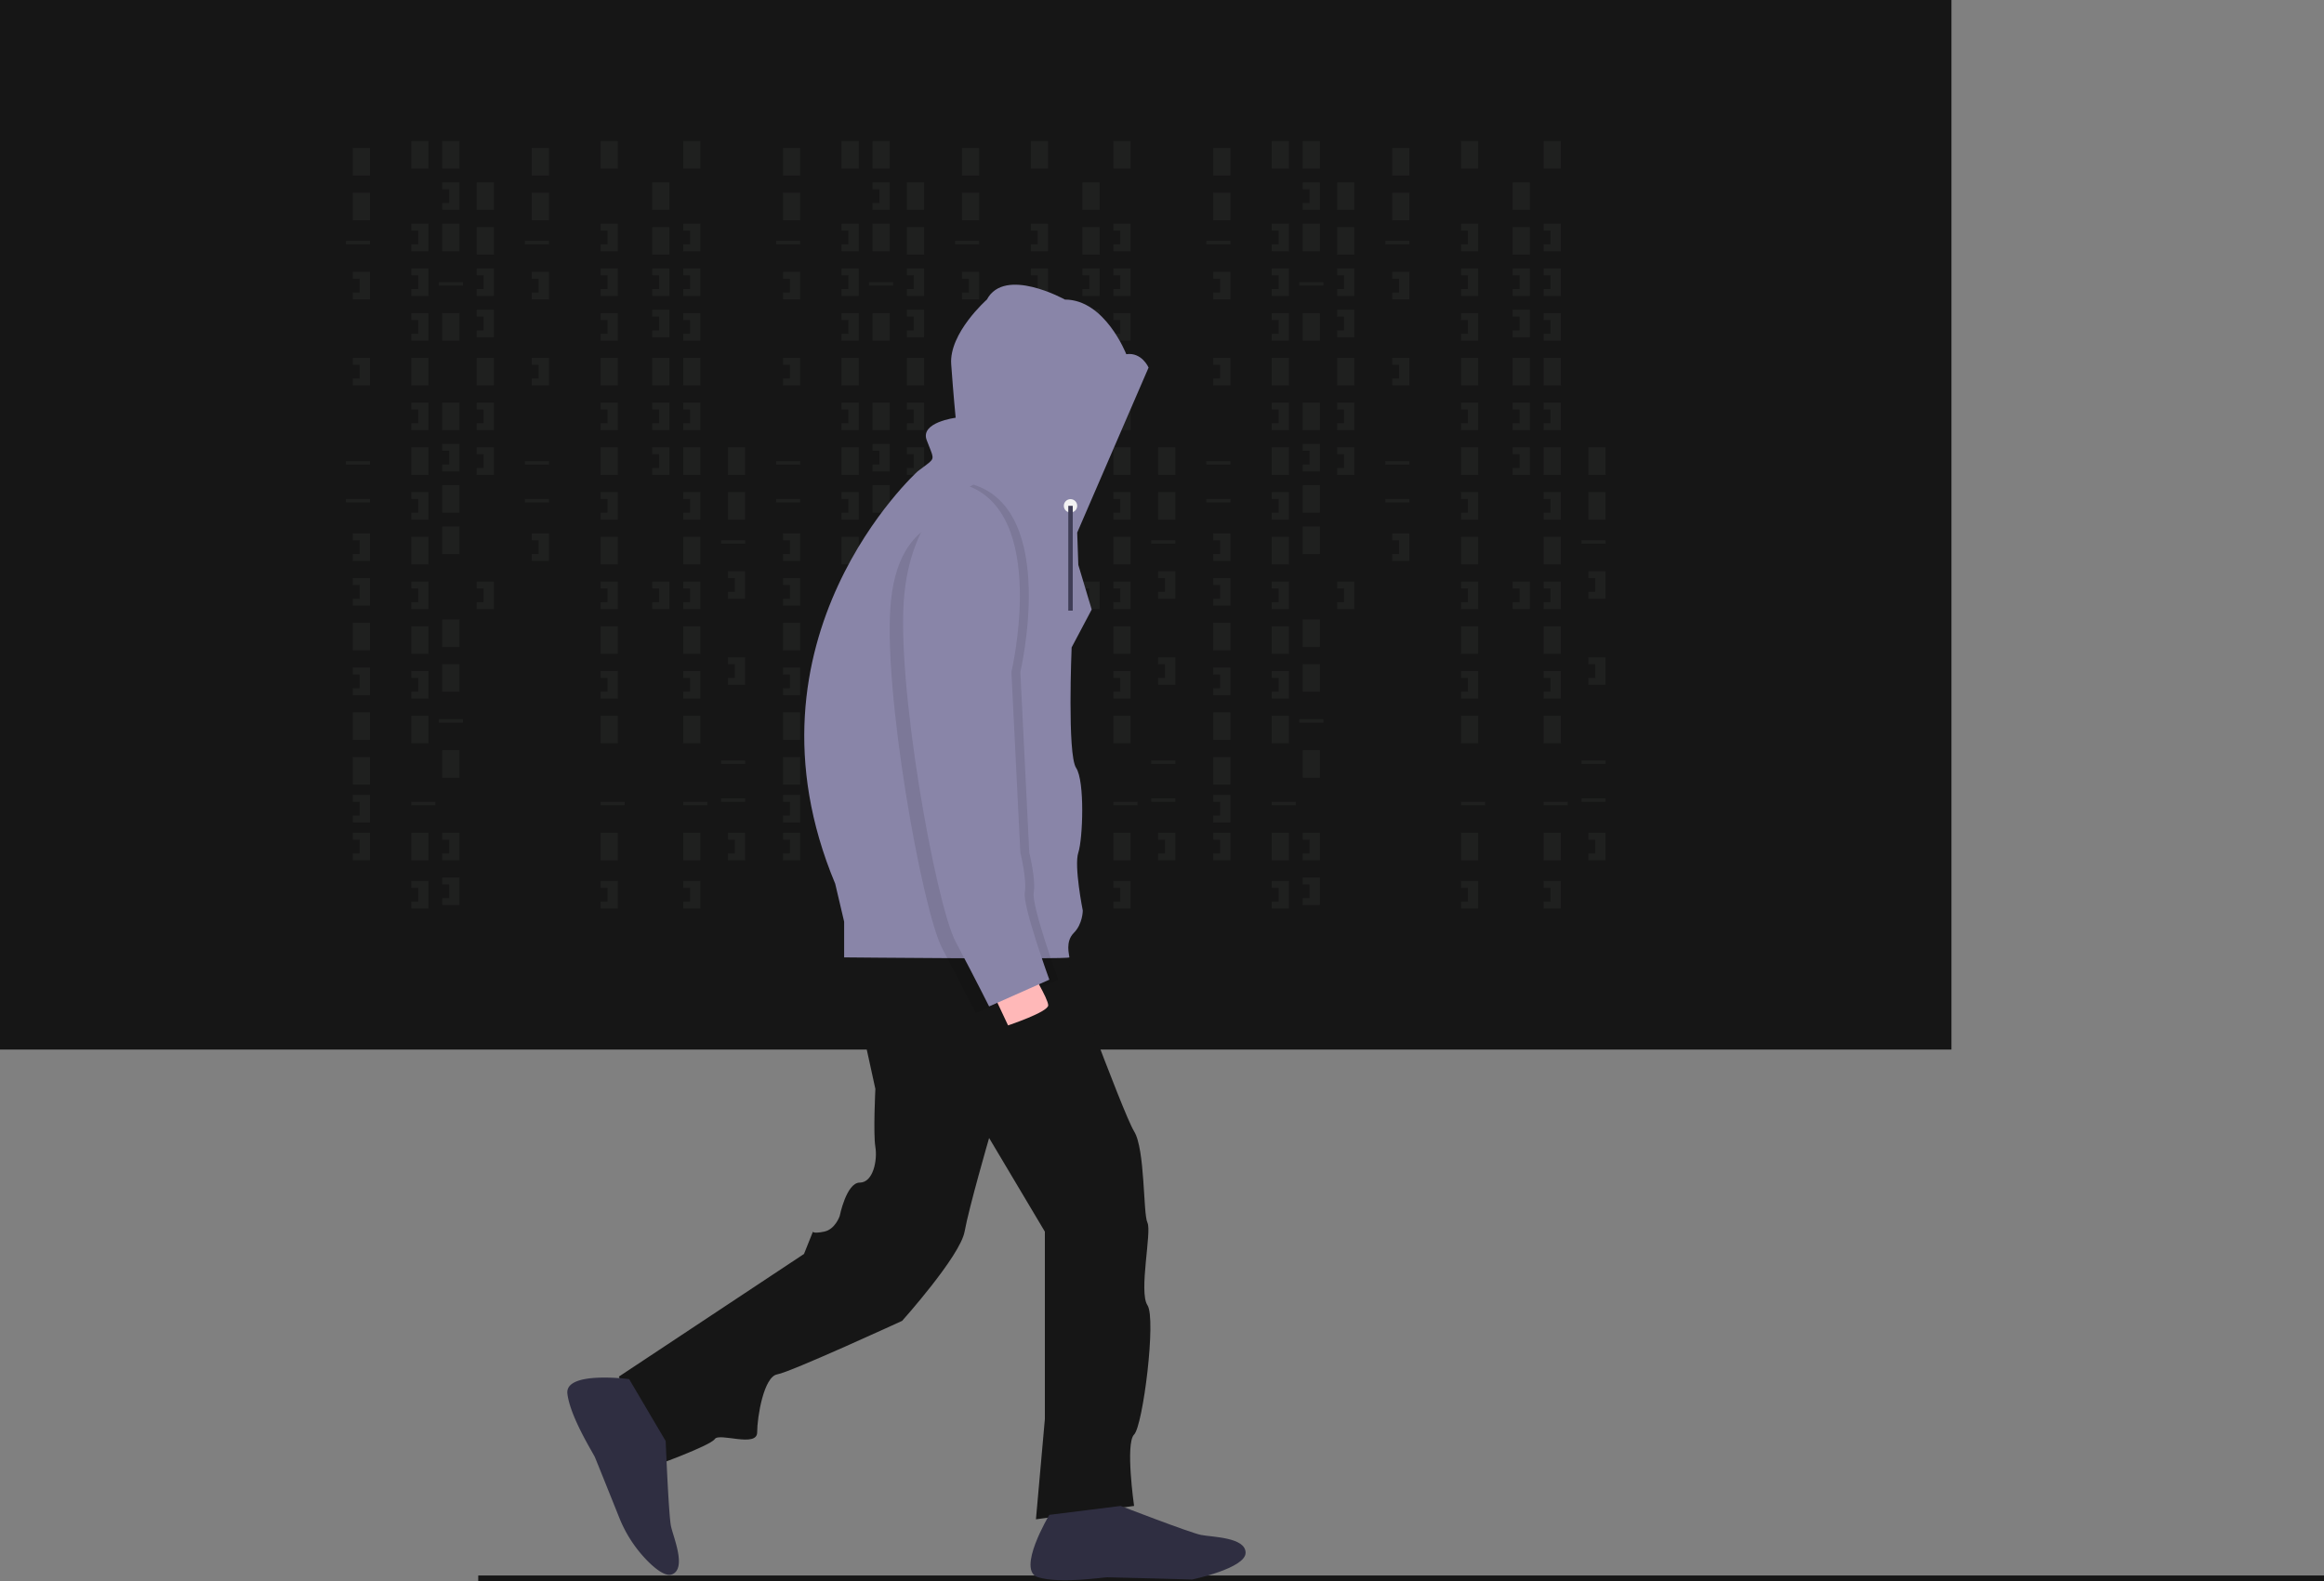 <svg xmlns="http://www.w3.org/2000/svg" data-name="Layer 1" width="1042.039" height="709.089" viewBox="0 0 1042.039 709.089" xmlns:xlink="http://www.w3.org/1999/xlink"><rect x="0" y="0" width="1042.039" height="709.089" fill="#808080" stroke="none"/><title>hacker_mind</title><rect width="875" height="470.679" fill="#161616"/><rect x="158.179" y="66.358" width="7.716" height="12.346" fill="#1f201f"/><rect x="184.414" y="63.272" width="7.716" height="12.346" fill="#1f201f"/><rect x="198.302" y="63.272" width="7.716" height="12.346" fill="#1f201f"/><rect x="198.302" y="100.309" width="7.716" height="12.346" fill="#1f201f"/><rect x="213.735" y="81.79" width="7.716" height="12.346" fill="#1f201f"/><rect x="213.735" y="101.852" width="7.716" height="12.346" fill="#1f201f"/><rect x="198.302" y="140.432" width="7.716" height="12.346" fill="#1f201f"/><rect x="213.735" y="160.494" width="7.716" height="12.346" fill="#1f201f"/><rect x="198.302" y="236.111" width="7.716" height="12.346" fill="#1f201f"/><rect x="184.414" y="160.494" width="7.716" height="12.346" fill="#1f201f"/><rect x="158.179" y="86.42" width="7.716" height="12.346" fill="#1f201f"/><rect x="158.179" y="279.321" width="7.716" height="12.346" fill="#1f201f"/><rect x="158.179" y="319.444" width="7.716" height="12.346" fill="#1f201f"/><rect x="158.179" y="339.506" width="7.716" height="12.346" fill="#1f201f"/><rect x="155.093" y="108.025" width="10.802" height="1.543" fill="#1f201f"/><rect x="196.759" y="126.543" width="10.802" height="1.543" fill="#1f201f"/><rect x="155.093" y="206.79" width="10.802" height="1.543" fill="#1f201f"/><rect x="155.093" y="223.765" width="10.802" height="1.543" fill="#1f201f"/><rect x="196.759" y="322.531" width="10.802" height="1.543" fill="#1f201f"/><rect x="184.414" y="359.568" width="10.802" height="1.543" fill="#1f201f"/><polygon points="158.179 121.914 158.179 125 161.265 125 161.265 131.173 158.179 131.173 158.179 134.259 165.895 134.259 165.895 121.914 158.179 121.914" fill="#1f201f"/><polygon points="184.414 100.309 184.414 103.395 187.5 103.395 187.5 109.568 184.414 109.568 184.414 112.654 192.13 112.654 192.13 100.309 184.414 100.309" fill="#1f201f"/><polygon points="213.735 120.37 213.735 123.457 216.821 123.457 216.821 129.63 213.735 129.63 213.735 132.716 221.451 132.716 221.451 120.37 213.735 120.37" fill="#1f201f"/><polygon points="213.735 180.556 213.735 183.642 216.821 183.642 216.821 189.815 213.735 189.815 213.735 192.901 221.451 192.901 221.451 180.556 213.735 180.556" fill="#1f201f"/><polygon points="213.735 200.617 213.735 203.704 216.821 203.704 216.821 209.877 213.735 209.877 213.735 212.963 221.451 212.963 221.451 200.617 213.735 200.617" fill="#1f201f"/><polygon points="213.735 138.889 213.735 141.975 216.821 141.975 216.821 148.148 213.735 148.148 213.735 151.235 221.451 151.235 221.451 138.889 213.735 138.889" fill="#1f201f"/><polygon points="198.302 81.79 198.302 84.877 201.389 84.877 201.389 91.049 198.302 91.049 198.302 94.136 206.019 94.136 206.019 81.79 198.302 81.79" fill="#1f201f"/><rect x="198.302" y="180.556" width="7.716" height="12.346" fill="#1f201f"/><rect x="198.302" y="217.593" width="7.716" height="12.346" fill="#1f201f"/><polygon points="198.302 199.074 198.302 202.16 201.389 202.16 201.389 208.333 198.302 208.333 198.302 211.42 206.019 211.42 206.019 199.074 198.302 199.074" fill="#1f201f"/><polygon points="184.414 120.37 184.414 123.457 187.5 123.457 187.5 129.63 184.414 129.63 184.414 132.716 192.13 132.716 192.13 120.37 184.414 120.37" fill="#1f201f"/><polygon points="184.414 140.432 184.414 143.519 187.5 143.519 187.5 149.691 184.414 149.691 184.414 152.778 192.13 152.778 192.13 140.432 184.414 140.432" fill="#1f201f"/><rect x="184.414" y="200.617" width="7.716" height="12.346" fill="#1f201f"/><polygon points="184.414 180.556 184.414 183.642 187.5 183.642 187.5 189.815 184.414 189.815 184.414 192.901 192.13 192.901 192.13 180.556 184.414 180.556" fill="#1f201f"/><rect x="184.414" y="240.741" width="7.716" height="12.346" fill="#1f201f"/><polygon points="184.414 220.679 184.414 223.765 187.5 223.765 187.5 229.938 184.414 229.938 184.414 233.025 192.13 233.025 192.13 220.679 184.414 220.679" fill="#1f201f"/><rect x="184.414" y="280.864" width="7.716" height="12.346" fill="#1f201f"/><rect x="198.302" y="277.778" width="7.716" height="12.346" fill="#1f201f"/><polygon points="184.414 260.802 184.414 263.889 187.5 263.889 187.5 270.062 184.414 270.062 184.414 273.148 192.13 273.148 192.13 260.802 184.414 260.802" fill="#1f201f"/><polygon points="213.735 260.802 213.735 263.889 216.821 263.889 216.821 270.062 213.735 270.062 213.735 273.148 221.451 273.148 221.451 260.802 213.735 260.802" fill="#1f201f"/><rect x="292.438" y="81.79" width="7.716" height="12.346" fill="#1f201f"/><rect x="292.438" y="101.852" width="7.716" height="12.346" fill="#1f201f"/><rect x="292.438" y="160.494" width="7.716" height="12.346" fill="#1f201f"/><polygon points="292.438 120.37 292.438 123.457 295.525 123.457 295.525 129.63 292.438 129.63 292.438 132.716 300.154 132.716 300.154 120.37 292.438 120.37" fill="#1f201f"/><polygon points="292.438 180.556 292.438 183.642 295.525 183.642 295.525 189.815 292.438 189.815 292.438 192.901 300.154 192.901 300.154 180.556 292.438 180.556" fill="#1f201f"/><polygon points="292.438 200.617 292.438 203.704 295.525 203.704 295.525 209.877 292.438 209.877 292.438 212.963 300.154 212.963 300.154 200.617 292.438 200.617" fill="#1f201f"/><polygon points="292.438 138.889 292.438 141.975 295.525 141.975 295.525 148.148 292.438 148.148 292.438 151.235 300.154 151.235 300.154 138.889 292.438 138.889" fill="#1f201f"/><polygon points="292.438 260.802 292.438 263.889 295.525 263.889 295.525 270.062 292.438 270.062 292.438 273.148 300.154 273.148 300.154 260.802 292.438 260.802" fill="#1f201f"/><rect x="184.414" y="320.988" width="7.716" height="12.346" fill="#1f201f"/><rect x="198.302" y="297.84" width="7.716" height="12.346" fill="#1f201f"/><rect x="184.414" y="373.457" width="7.716" height="12.346" fill="#1f201f"/><rect x="198.302" y="336.42" width="7.716" height="12.346" fill="#1f201f"/><polygon points="184.414 300.926 184.414 304.012 187.5 304.012 187.5 310.185 184.414 310.185 184.414 313.272 192.13 313.272 192.13 300.926 184.414 300.926" fill="#1f201f"/><polygon points="184.414 395.062 184.414 398.148 187.5 398.148 187.5 404.321 184.414 404.321 184.414 407.407 192.13 407.407 192.13 395.062 184.414 395.062" fill="#1f201f"/><rect x="269.29" y="63.272" width="7.716" height="12.346" fill="#1f201f"/><rect x="269.29" y="160.494" width="7.716" height="12.346" fill="#1f201f"/><rect x="269.29" y="359.568" width="10.802" height="1.543" fill="#1f201f"/><polygon points="269.29 100.309 269.29 103.395 272.377 103.395 272.377 109.568 269.29 109.568 269.29 112.654 277.006 112.654 277.006 100.309 269.29 100.309" fill="#1f201f"/><polygon points="269.29 120.37 269.29 123.457 272.377 123.457 272.377 129.63 269.29 129.63 269.29 132.716 277.006 132.716 277.006 120.37 269.29 120.37" fill="#1f201f"/><polygon points="269.29 140.432 269.29 143.519 272.377 143.519 272.377 149.691 269.29 149.691 269.29 152.778 277.006 152.778 277.006 140.432 269.29 140.432" fill="#1f201f"/><rect x="269.29" y="200.617" width="7.716" height="12.346" fill="#1f201f"/><polygon points="269.29 180.556 269.29 183.642 272.377 183.642 272.377 189.815 269.29 189.815 269.29 192.901 277.006 192.901 277.006 180.556 269.29 180.556" fill="#1f201f"/><rect x="269.29" y="240.741" width="7.716" height="12.346" fill="#1f201f"/><polygon points="269.29 220.679 269.29 223.765 272.377 223.765 272.377 229.938 269.29 229.938 269.29 233.025 277.006 233.025 277.006 220.679 269.29 220.679" fill="#1f201f"/><rect x="269.29" y="280.864" width="7.716" height="12.346" fill="#1f201f"/><polygon points="269.29 260.802 269.29 263.889 272.377 263.889 272.377 270.062 269.29 270.062 269.29 273.148 277.006 273.148 277.006 260.802 269.29 260.802" fill="#1f201f"/><rect x="269.29" y="320.988" width="7.716" height="12.346" fill="#1f201f"/><rect x="269.29" y="373.457" width="7.716" height="12.346" fill="#1f201f"/><polygon points="269.29 300.926 269.29 304.012 272.377 304.012 272.377 310.185 269.29 310.185 269.29 313.272 277.006 313.272 277.006 300.926 269.29 300.926" fill="#1f201f"/><polygon points="269.29 395.062 269.29 398.148 272.377 398.148 272.377 404.321 269.29 404.321 269.29 407.407 277.006 407.407 277.006 395.062 269.29 395.062" fill="#1f201f"/><rect x="306.327" y="63.272" width="7.716" height="12.346" fill="#1f201f"/><rect x="306.327" y="160.494" width="7.716" height="12.346" fill="#1f201f"/><rect x="306.327" y="359.568" width="10.802" height="1.543" fill="#1f201f"/><polygon points="306.327 100.309 306.327 103.395 309.414 103.395 309.414 109.568 306.327 109.568 306.327 112.654 314.043 112.654 314.043 100.309 306.327 100.309" fill="#1f201f"/><polygon points="306.327 120.37 306.327 123.457 309.414 123.457 309.414 129.63 306.327 129.63 306.327 132.716 314.043 132.716 314.043 120.37 306.327 120.37" fill="#1f201f"/><polygon points="306.327 140.432 306.327 143.519 309.414 143.519 309.414 149.691 306.327 149.691 306.327 152.778 314.043 152.778 314.043 140.432 306.327 140.432" fill="#1f201f"/><rect x="306.327" y="200.617" width="7.716" height="12.346" fill="#1f201f"/><polygon points="306.327 180.556 306.327 183.642 309.414 183.642 309.414 189.815 306.327 189.815 306.327 192.901 314.043 192.901 314.043 180.556 306.327 180.556" fill="#1f201f"/><rect x="306.327" y="240.741" width="7.716" height="12.346" fill="#1f201f"/><polygon points="306.327 220.679 306.327 223.765 309.414 223.765 309.414 229.938 306.327 229.938 306.327 233.025 314.043 233.025 314.043 220.679 306.327 220.679" fill="#1f201f"/><rect x="306.327" y="280.864" width="7.716" height="12.346" fill="#1f201f"/><polygon points="306.327 260.802 306.327 263.889 309.414 263.889 309.414 270.062 306.327 270.062 306.327 273.148 314.043 273.148 314.043 260.802 306.327 260.802" fill="#1f201f"/><rect x="306.327" y="320.988" width="7.716" height="12.346" fill="#1f201f"/><rect x="306.327" y="373.457" width="7.716" height="12.346" fill="#1f201f"/><polygon points="306.327 300.926 306.327 304.012 309.414 304.012 309.414 310.185 306.327 310.185 306.327 313.272 314.043 313.272 314.043 300.926 306.327 300.926" fill="#1f201f"/><polygon points="306.327 395.062 306.327 398.148 309.414 398.148 309.414 404.321 306.327 404.321 306.327 407.407 314.043 407.407 314.043 395.062 306.327 395.062" fill="#1f201f"/><polygon points="198.302 373.457 198.302 376.543 201.389 376.543 201.389 382.716 198.302 382.716 198.302 385.802 206.019 385.802 206.019 373.457 198.302 373.457" fill="#1f201f"/><polygon points="198.302 393.519 198.302 396.605 201.389 396.605 201.389 402.778 198.302 402.778 198.302 405.864 206.019 405.864 206.019 393.519 198.302 393.519" fill="#1f201f"/><polygon points="158.179 160.494 158.179 163.58 161.265 163.58 161.265 169.753 158.179 169.753 158.179 172.84 165.895 172.84 165.895 160.494 158.179 160.494" fill="#1f201f"/><polygon points="158.179 239.198 158.179 242.284 161.265 242.284 161.265 248.457 158.179 248.457 158.179 251.543 165.895 251.543 165.895 239.198 158.179 239.198" fill="#1f201f"/><polygon points="158.179 259.259 158.179 262.346 161.265 262.346 161.265 268.519 158.179 268.519 158.179 271.605 165.895 271.605 165.895 259.259 158.179 259.259" fill="#1f201f"/><polygon points="158.179 299.383 158.179 302.469 161.265 302.469 161.265 308.642 158.179 308.642 158.179 311.728 165.895 311.728 165.895 299.383 158.179 299.383" fill="#1f201f"/><polygon points="158.179 356.481 158.179 359.568 161.265 359.568 161.265 365.741 158.179 365.741 158.179 368.827 165.895 368.827 165.895 356.481 158.179 356.481" fill="#1f201f"/><polygon points="158.179 373.457 158.179 376.543 161.265 376.543 161.265 382.716 158.179 382.716 158.179 385.802 165.895 385.802 165.895 373.457 158.179 373.457" fill="#1f201f"/><rect x="238.426" y="66.358" width="7.716" height="12.346" fill="#1f201f"/><rect x="238.426" y="86.42" width="7.716" height="12.346" fill="#1f201f"/><rect x="235.34" y="108.025" width="10.802" height="1.543" fill="#1f201f"/><rect x="235.34" y="206.79" width="10.802" height="1.543" fill="#1f201f"/><rect x="235.34" y="223.765" width="10.802" height="1.543" fill="#1f201f"/><polygon points="238.426 121.914 238.426 125 241.512 125 241.512 131.173 238.426 131.173 238.426 134.259 246.142 134.259 246.142 121.914 238.426 121.914" fill="#1f201f"/><polygon points="238.426 160.494 238.426 163.58 241.512 163.58 241.512 169.753 238.426 169.753 238.426 172.84 246.142 172.84 246.142 160.494 238.426 160.494" fill="#1f201f"/><polygon points="238.426 239.198 238.426 242.284 241.512 242.284 241.512 248.457 238.426 248.457 238.426 251.543 246.142 251.543 246.142 239.198 238.426 239.198" fill="#1f201f"/><rect x="326.389" y="200.617" width="7.716" height="12.346" fill="#1f201f"/><rect x="326.389" y="220.679" width="7.716" height="12.346" fill="#1f201f"/><rect x="323.302" y="242.284" width="10.802" height="1.543" fill="#1f201f"/><rect x="323.302" y="341.049" width="10.802" height="1.543" fill="#1f201f"/><rect x="323.302" y="358.025" width="10.802" height="1.543" fill="#1f201f"/><polygon points="326.389 256.173 326.389 259.259 329.475 259.259 329.475 265.432 326.389 265.432 326.389 268.519 334.105 268.519 334.105 256.173 326.389 256.173" fill="#1f201f"/><polygon points="326.389 294.753 326.389 297.84 329.475 297.84 329.475 304.012 326.389 304.012 326.389 307.099 334.105 307.099 334.105 294.753 326.389 294.753" fill="#1f201f"/><polygon points="326.389 373.457 326.389 376.543 329.475 376.543 329.475 382.716 326.389 382.716 326.389 385.802 334.105 385.802 334.105 373.457 326.389 373.457" fill="#1f201f"/><rect x="351.08" y="66.358" width="7.716" height="12.346" fill="#1f201f"/><rect x="377.315" y="63.272" width="7.716" height="12.346" fill="#1f201f"/><rect x="391.204" y="63.272" width="7.716" height="12.346" fill="#1f201f"/><rect x="391.204" y="100.309" width="7.716" height="12.346" fill="#1f201f"/><rect x="406.636" y="81.79" width="7.716" height="12.346" fill="#1f201f"/><rect x="406.636" y="101.852" width="7.716" height="12.346" fill="#1f201f"/><rect x="391.204" y="140.432" width="7.716" height="12.346" fill="#1f201f"/><rect x="406.636" y="160.494" width="7.716" height="12.346" fill="#1f201f"/><rect x="391.204" y="236.111" width="7.716" height="12.346" fill="#1f201f"/><rect x="377.315" y="160.494" width="7.716" height="12.346" fill="#1f201f"/><rect x="351.08" y="86.42" width="7.716" height="12.346" fill="#1f201f"/><rect x="351.08" y="279.321" width="7.716" height="12.346" fill="#1f201f"/><rect x="351.08" y="319.444" width="7.716" height="12.346" fill="#1f201f"/><rect x="351.08" y="339.506" width="7.716" height="12.346" fill="#1f201f"/><rect x="347.994" y="108.025" width="10.802" height="1.543" fill="#1f201f"/><rect x="389.66" y="126.543" width="10.802" height="1.543" fill="#1f201f"/><rect x="347.994" y="206.79" width="10.802" height="1.543" fill="#1f201f"/><rect x="347.994" y="223.765" width="10.802" height="1.543" fill="#1f201f"/><rect x="389.66" y="322.531" width="10.802" height="1.543" fill="#1f201f"/><rect x="377.315" y="359.568" width="10.802" height="1.543" fill="#1f201f"/><polygon points="351.08 121.914 351.08 125 354.167 125 354.167 131.173 351.08 131.173 351.08 134.259 358.796 134.259 358.796 121.914 351.08 121.914" fill="#1f201f"/><polygon points="377.315 100.309 377.315 103.395 380.401 103.395 380.401 109.568 377.315 109.568 377.315 112.654 385.031 112.654 385.031 100.309 377.315 100.309" fill="#1f201f"/><polygon points="406.636 120.37 406.636 123.457 409.722 123.457 409.722 129.63 406.636 129.63 406.636 132.716 414.352 132.716 414.352 120.37 406.636 120.37" fill="#1f201f"/><polygon points="406.636 180.556 406.636 183.642 409.722 183.642 409.722 189.815 406.636 189.815 406.636 192.901 414.352 192.901 414.352 180.556 406.636 180.556" fill="#1f201f"/><polygon points="406.636 200.617 406.636 203.704 409.722 203.704 409.722 209.877 406.636 209.877 406.636 212.963 414.352 212.963 414.352 200.617 406.636 200.617" fill="#1f201f"/><polygon points="406.636 138.889 406.636 141.975 409.722 141.975 409.722 148.148 406.636 148.148 406.636 151.235 414.352 151.235 414.352 138.889 406.636 138.889" fill="#1f201f"/><polygon points="391.204 81.79 391.204 84.877 394.29 84.877 394.29 91.049 391.204 91.049 391.204 94.136 398.92 94.136 398.92 81.79 391.204 81.79" fill="#1f201f"/><rect x="391.204" y="180.556" width="7.716" height="12.346" fill="#1f201f"/><rect x="391.204" y="217.593" width="7.716" height="12.346" fill="#1f201f"/><polygon points="391.204 199.074 391.204 202.16 394.29 202.16 394.29 208.333 391.204 208.333 391.204 211.42 398.92 211.42 398.92 199.074 391.204 199.074" fill="#1f201f"/><polygon points="377.315 120.37 377.315 123.457 380.401 123.457 380.401 129.63 377.315 129.63 377.315 132.716 385.031 132.716 385.031 120.37 377.315 120.37" fill="#1f201f"/><polygon points="377.315 140.432 377.315 143.519 380.401 143.519 380.401 149.691 377.315 149.691 377.315 152.778 385.031 152.778 385.031 140.432 377.315 140.432" fill="#1f201f"/><rect x="377.315" y="200.617" width="7.716" height="12.346" fill="#1f201f"/><polygon points="377.315 180.556 377.315 183.642 380.401 183.642 380.401 189.815 377.315 189.815 377.315 192.901 385.031 192.901 385.031 180.556 377.315 180.556" fill="#1f201f"/><rect x="377.315" y="240.741" width="7.716" height="12.346" fill="#1f201f"/><polygon points="377.315 220.679 377.315 223.765 380.401 223.765 380.401 229.938 377.315 229.938 377.315 233.025 385.031 233.025 385.031 220.679 377.315 220.679" fill="#1f201f"/><rect x="377.315" y="280.864" width="7.716" height="12.346" fill="#1f201f"/><rect x="391.204" y="277.778" width="7.716" height="12.346" fill="#1f201f"/><polygon points="377.315 260.802 377.315 263.889 380.401 263.889 380.401 270.062 377.315 270.062 377.315 273.148 385.031 273.148 385.031 260.802 377.315 260.802" fill="#1f201f"/><polygon points="406.636 260.802 406.636 263.889 409.722 263.889 409.722 270.062 406.636 270.062 406.636 273.148 414.352 273.148 414.352 260.802 406.636 260.802" fill="#1f201f"/><rect x="485.34" y="81.79" width="7.716" height="12.346" fill="#1f201f"/><rect x="485.34" y="101.852" width="7.716" height="12.346" fill="#1f201f"/><rect x="485.34" y="160.494" width="7.716" height="12.346" fill="#1f201f"/><polygon points="485.34 120.37 485.34 123.457 488.426 123.457 488.426 129.63 485.34 129.63 485.34 132.716 493.056 132.716 493.056 120.37 485.34 120.37" fill="#1f201f"/><polygon points="485.34 180.556 485.34 183.642 488.426 183.642 488.426 189.815 485.34 189.815 485.34 192.901 493.056 192.901 493.056 180.556 485.34 180.556" fill="#1f201f"/><polygon points="485.34 200.617 485.34 203.704 488.426 203.704 488.426 209.877 485.34 209.877 485.34 212.963 493.056 212.963 493.056 200.617 485.34 200.617" fill="#1f201f"/><polygon points="485.34 138.889 485.34 141.975 488.426 141.975 488.426 148.148 485.34 148.148 485.34 151.235 493.056 151.235 493.056 138.889 485.34 138.889" fill="#1f201f"/><polygon points="485.34 260.802 485.34 263.889 488.426 263.889 488.426 270.062 485.34 270.062 485.34 273.148 493.056 273.148 493.056 260.802 485.34 260.802" fill="#1f201f"/><rect x="377.315" y="320.988" width="7.716" height="12.346" fill="#1f201f"/><rect x="391.204" y="297.84" width="7.716" height="12.346" fill="#1f201f"/><rect x="377.315" y="373.457" width="7.716" height="12.346" fill="#1f201f"/><rect x="391.204" y="336.42" width="7.716" height="12.346" fill="#1f201f"/><polygon points="377.315 300.926 377.315 304.012 380.401 304.012 380.401 310.185 377.315 310.185 377.315 313.272 385.031 313.272 385.031 300.926 377.315 300.926" fill="#1f201f"/><polygon points="377.315 395.062 377.315 398.148 380.401 398.148 380.401 404.321 377.315 404.321 377.315 407.407 385.031 407.407 385.031 395.062 377.315 395.062" fill="#1f201f"/><rect x="462.191" y="63.272" width="7.716" height="12.346" fill="#1f201f"/><rect x="462.191" y="160.494" width="7.716" height="12.346" fill="#1f201f"/><rect x="462.191" y="359.568" width="10.802" height="1.543" fill="#1f201f"/><polygon points="462.191 100.309 462.191 103.395 465.278 103.395 465.278 109.568 462.191 109.568 462.191 112.654 469.907 112.654 469.907 100.309 462.191 100.309" fill="#1f201f"/><polygon points="462.191 120.37 462.191 123.457 465.278 123.457 465.278 129.63 462.191 129.63 462.191 132.716 469.907 132.716 469.907 120.37 462.191 120.37" fill="#1f201f"/><polygon points="462.191 140.432 462.191 143.519 465.278 143.519 465.278 149.691 462.191 149.691 462.191 152.778 469.907 152.778 469.907 140.432 462.191 140.432" fill="#1f201f"/><rect x="462.191" y="200.617" width="7.716" height="12.346" fill="#1f201f"/><polygon points="462.191 180.556 462.191 183.642 465.278 183.642 465.278 189.815 462.191 189.815 462.191 192.901 469.907 192.901 469.907 180.556 462.191 180.556" fill="#1f201f"/><rect x="462.191" y="240.741" width="7.716" height="12.346" fill="#1f201f"/><polygon points="462.191 220.679 462.191 223.765 465.278 223.765 465.278 229.938 462.191 229.938 462.191 233.025 469.907 233.025 469.907 220.679 462.191 220.679" fill="#1f201f"/><rect x="462.191" y="280.864" width="7.716" height="12.346" fill="#1f201f"/><polygon points="462.191 260.802 462.191 263.889 465.278 263.889 465.278 270.062 462.191 270.062 462.191 273.148 469.907 273.148 469.907 260.802 462.191 260.802" fill="#1f201f"/><rect x="462.191" y="320.988" width="7.716" height="12.346" fill="#1f201f"/><rect x="462.191" y="373.457" width="7.716" height="12.346" fill="#1f201f"/><polygon points="462.191 300.926 462.191 304.012 465.278 304.012 465.278 310.185 462.191 310.185 462.191 313.272 469.907 313.272 469.907 300.926 462.191 300.926" fill="#1f201f"/><polygon points="462.191 395.062 462.191 398.148 465.278 398.148 465.278 404.321 462.191 404.321 462.191 407.407 469.907 407.407 469.907 395.062 462.191 395.062" fill="#1f201f"/><rect x="499.228" y="63.272" width="7.716" height="12.346" fill="#1f201f"/><rect x="499.228" y="160.494" width="7.716" height="12.346" fill="#1f201f"/><rect x="499.228" y="359.568" width="10.802" height="1.543" fill="#1f201f"/><polygon points="499.228 100.309 499.228 103.395 502.315 103.395 502.315 109.568 499.228 109.568 499.228 112.654 506.944 112.654 506.944 100.309 499.228 100.309" fill="#1f201f"/><polygon points="499.228 120.37 499.228 123.457 502.315 123.457 502.315 129.63 499.228 129.63 499.228 132.716 506.944 132.716 506.944 120.37 499.228 120.37" fill="#1f201f"/><polygon points="499.228 140.432 499.228 143.519 502.315 143.519 502.315 149.691 499.228 149.691 499.228 152.778 506.944 152.778 506.944 140.432 499.228 140.432" fill="#1f201f"/><rect x="499.228" y="200.617" width="7.716" height="12.346" fill="#1f201f"/><polygon points="499.228 180.556 499.228 183.642 502.315 183.642 502.315 189.815 499.228 189.815 499.228 192.901 506.944 192.901 506.944 180.556 499.228 180.556" fill="#1f201f"/><rect x="499.228" y="240.741" width="7.716" height="12.346" fill="#1f201f"/><polygon points="499.228 220.679 499.228 223.765 502.315 223.765 502.315 229.938 499.228 229.938 499.228 233.025 506.944 233.025 506.944 220.679 499.228 220.679" fill="#1f201f"/><rect x="499.228" y="280.864" width="7.716" height="12.346" fill="#1f201f"/><polygon points="499.228 260.802 499.228 263.889 502.315 263.889 502.315 270.062 499.228 270.062 499.228 273.148 506.944 273.148 506.944 260.802 499.228 260.802" fill="#1f201f"/><rect x="499.228" y="320.988" width="7.716" height="12.346" fill="#1f201f"/><rect x="499.228" y="373.457" width="7.716" height="12.346" fill="#1f201f"/><polygon points="499.228 300.926 499.228 304.012 502.315 304.012 502.315 310.185 499.228 310.185 499.228 313.272 506.944 313.272 506.944 300.926 499.228 300.926" fill="#1f201f"/><polygon points="499.228 395.062 499.228 398.148 502.315 398.148 502.315 404.321 499.228 404.321 499.228 407.407 506.944 407.407 506.944 395.062 499.228 395.062" fill="#1f201f"/><polygon points="391.204 373.457 391.204 376.543 394.29 376.543 394.29 382.716 391.204 382.716 391.204 385.802 398.92 385.802 398.92 373.457 391.204 373.457" fill="#1f201f"/><polygon points="391.204 393.519 391.204 396.605 394.29 396.605 394.29 402.778 391.204 402.778 391.204 405.864 398.92 405.864 398.92 393.519 391.204 393.519" fill="#1f201f"/><polygon points="351.08 160.494 351.08 163.58 354.167 163.58 354.167 169.753 351.08 169.753 351.08 172.84 358.796 172.84 358.796 160.494 351.08 160.494" fill="#1f201f"/><polygon points="351.08 239.198 351.08 242.284 354.167 242.284 354.167 248.457 351.08 248.457 351.08 251.543 358.796 251.543 358.796 239.198 351.08 239.198" fill="#1f201f"/><polygon points="351.08 259.259 351.08 262.346 354.167 262.346 354.167 268.519 351.08 268.519 351.08 271.605 358.796 271.605 358.796 259.259 351.08 259.259" fill="#1f201f"/><polygon points="351.08 299.383 351.08 302.469 354.167 302.469 354.167 308.642 351.08 308.642 351.08 311.728 358.796 311.728 358.796 299.383 351.08 299.383" fill="#1f201f"/><polygon points="351.08 356.481 351.08 359.568 354.167 359.568 354.167 365.741 351.08 365.741 351.08 368.827 358.796 368.827 358.796 356.481 351.08 356.481" fill="#1f201f"/><polygon points="351.08 373.457 351.08 376.543 354.167 376.543 354.167 382.716 351.08 382.716 351.08 385.802 358.796 385.802 358.796 373.457 351.08 373.457" fill="#1f201f"/><rect x="431.327" y="66.358" width="7.716" height="12.346" fill="#1f201f"/><rect x="431.327" y="86.42" width="7.716" height="12.346" fill="#1f201f"/><rect x="428.241" y="108.025" width="10.802" height="1.543" fill="#1f201f"/><rect x="428.241" y="206.79" width="10.802" height="1.543" fill="#1f201f"/><rect x="428.241" y="223.765" width="10.802" height="1.543" fill="#1f201f"/><polygon points="431.327 121.914 431.327 125 434.414 125 434.414 131.173 431.327 131.173 431.327 134.259 439.043 134.259 439.043 121.914 431.327 121.914" fill="#1f201f"/><polygon points="431.327 160.494 431.327 163.58 434.414 163.58 434.414 169.753 431.327 169.753 431.327 172.84 439.043 172.84 439.043 160.494 431.327 160.494" fill="#1f201f"/><polygon points="431.327 239.198 431.327 242.284 434.414 242.284 434.414 248.457 431.327 248.457 431.327 251.543 439.043 251.543 439.043 239.198 431.327 239.198" fill="#1f201f"/><rect x="519.29" y="200.617" width="7.716" height="12.346" fill="#1f201f"/><rect x="519.29" y="220.679" width="7.716" height="12.346" fill="#1f201f"/><rect x="516.204" y="242.284" width="10.802" height="1.543" fill="#1f201f"/><rect x="516.204" y="341.049" width="10.802" height="1.543" fill="#1f201f"/><rect x="516.204" y="358.025" width="10.802" height="1.543" fill="#1f201f"/><polygon points="519.29 256.173 519.29 259.259 522.377 259.259 522.377 265.432 519.29 265.432 519.29 268.519 527.006 268.519 527.006 256.173 519.29 256.173" fill="#1f201f"/><polygon points="519.29 294.753 519.29 297.84 522.377 297.84 522.377 304.012 519.29 304.012 519.29 307.099 527.006 307.099 527.006 294.753 519.29 294.753" fill="#1f201f"/><polygon points="519.29 373.457 519.29 376.543 522.377 376.543 522.377 382.716 519.29 382.716 519.29 385.802 527.006 385.802 527.006 373.457 519.29 373.457" fill="#1f201f"/><rect x="543.981" y="66.358" width="7.716" height="12.346" fill="#1f201f"/><rect x="570.216" y="63.272" width="7.716" height="12.346" fill="#1f201f"/><rect x="584.105" y="63.272" width="7.716" height="12.346" fill="#1f201f"/><rect x="584.105" y="100.309" width="7.716" height="12.346" fill="#1f201f"/><rect x="599.537" y="81.79" width="7.716" height="12.346" fill="#1f201f"/><rect x="599.537" y="101.852" width="7.716" height="12.346" fill="#1f201f"/><rect x="584.105" y="140.432" width="7.716" height="12.346" fill="#1f201f"/><rect x="599.537" y="160.494" width="7.716" height="12.346" fill="#1f201f"/><rect x="584.105" y="236.111" width="7.716" height="12.346" fill="#1f201f"/><rect x="570.216" y="160.494" width="7.716" height="12.346" fill="#1f201f"/><rect x="543.981" y="86.42" width="7.716" height="12.346" fill="#1f201f"/><rect x="543.981" y="279.321" width="7.716" height="12.346" fill="#1f201f"/><rect x="543.981" y="319.444" width="7.716" height="12.346" fill="#1f201f"/><rect x="543.981" y="339.506" width="7.716" height="12.346" fill="#1f201f"/><rect x="540.895" y="108.025" width="10.802" height="1.543" fill="#1f201f"/><rect x="582.562" y="126.543" width="10.802" height="1.543" fill="#1f201f"/><rect x="540.895" y="206.79" width="10.802" height="1.543" fill="#1f201f"/><rect x="540.895" y="223.765" width="10.802" height="1.543" fill="#1f201f"/><rect x="582.562" y="322.531" width="10.802" height="1.543" fill="#1f201f"/><rect x="570.216" y="359.568" width="10.802" height="1.543" fill="#1f201f"/><polygon points="543.981 121.914 543.981 125 547.068 125 547.068 131.173 543.981 131.173 543.981 134.259 551.698 134.259 551.698 121.914 543.981 121.914" fill="#1f201f"/><polygon points="570.216 100.309 570.216 103.395 573.302 103.395 573.302 109.568 570.216 109.568 570.216 112.654 577.932 112.654 577.932 100.309 570.216 100.309" fill="#1f201f"/><polygon points="599.537 120.37 599.537 123.457 602.623 123.457 602.623 129.63 599.537 129.63 599.537 132.716 607.253 132.716 607.253 120.37 599.537 120.37" fill="#1f201f"/><polygon points="599.537 180.556 599.537 183.642 602.623 183.642 602.623 189.815 599.537 189.815 599.537 192.901 607.253 192.901 607.253 180.556 599.537 180.556" fill="#1f201f"/><polygon points="599.537 200.617 599.537 203.704 602.623 203.704 602.623 209.877 599.537 209.877 599.537 212.963 607.253 212.963 607.253 200.617 599.537 200.617" fill="#1f201f"/><polygon points="599.537 138.889 599.537 141.975 602.623 141.975 602.623 148.148 599.537 148.148 599.537 151.235 607.253 151.235 607.253 138.889 599.537 138.889" fill="#1f201f"/><polygon points="584.105 81.79 584.105 84.877 587.191 84.877 587.191 91.049 584.105 91.049 584.105 94.136 591.821 94.136 591.821 81.79 584.105 81.79" fill="#1f201f"/><rect x="584.105" y="180.556" width="7.716" height="12.346" fill="#1f201f"/><rect x="584.105" y="217.593" width="7.716" height="12.346" fill="#1f201f"/><polygon points="584.105 199.074 584.105 202.16 587.191 202.16 587.191 208.333 584.105 208.333 584.105 211.42 591.821 211.42 591.821 199.074 584.105 199.074" fill="#1f201f"/><polygon points="570.216 120.37 570.216 123.457 573.302 123.457 573.302 129.63 570.216 129.63 570.216 132.716 577.932 132.716 577.932 120.37 570.216 120.37" fill="#1f201f"/><polygon points="570.216 140.432 570.216 143.519 573.302 143.519 573.302 149.691 570.216 149.691 570.216 152.778 577.932 152.778 577.932 140.432 570.216 140.432" fill="#1f201f"/><rect x="570.216" y="200.617" width="7.716" height="12.346" fill="#1f201f"/><polygon points="570.216 180.556 570.216 183.642 573.302 183.642 573.302 189.815 570.216 189.815 570.216 192.901 577.932 192.901 577.932 180.556 570.216 180.556" fill="#1f201f"/><rect x="570.216" y="240.741" width="7.716" height="12.346" fill="#1f201f"/><polygon points="570.216 220.679 570.216 223.765 573.302 223.765 573.302 229.938 570.216 229.938 570.216 233.025 577.932 233.025 577.932 220.679 570.216 220.679" fill="#1f201f"/><rect x="570.216" y="280.864" width="7.716" height="12.346" fill="#1f201f"/><rect x="584.105" y="277.778" width="7.716" height="12.346" fill="#1f201f"/><polygon points="570.216 260.802 570.216 263.889 573.302 263.889 573.302 270.062 570.216 270.062 570.216 273.148 577.932 273.148 577.932 260.802 570.216 260.802" fill="#1f201f"/><polygon points="599.537 260.802 599.537 263.889 602.623 263.889 602.623 270.062 599.537 270.062 599.537 273.148 607.253 273.148 607.253 260.802 599.537 260.802" fill="#1f201f"/><rect x="678.241" y="81.79" width="7.716" height="12.346" fill="#1f201f"/><rect x="678.241" y="101.852" width="7.716" height="12.346" fill="#1f201f"/><rect x="678.241" y="160.494" width="7.716" height="12.346" fill="#1f201f"/><polygon points="678.241 120.37 678.241 123.457 681.327 123.457 681.327 129.63 678.241 129.63 678.241 132.716 685.957 132.716 685.957 120.37 678.241 120.37" fill="#1f201f"/><polygon points="678.241 180.556 678.241 183.642 681.327 183.642 681.327 189.815 678.241 189.815 678.241 192.901 685.957 192.901 685.957 180.556 678.241 180.556" fill="#1f201f"/><polygon points="678.241 200.617 678.241 203.704 681.327 203.704 681.327 209.877 678.241 209.877 678.241 212.963 685.957 212.963 685.957 200.617 678.241 200.617" fill="#1f201f"/><polygon points="678.241 138.889 678.241 141.975 681.327 141.975 681.327 148.148 678.241 148.148 678.241 151.235 685.957 151.235 685.957 138.889 678.241 138.889" fill="#1f201f"/><polygon points="678.241 260.802 678.241 263.889 681.327 263.889 681.327 270.062 678.241 270.062 678.241 273.148 685.957 273.148 685.957 260.802 678.241 260.802" fill="#1f201f"/><rect x="570.216" y="320.988" width="7.716" height="12.346" fill="#1f201f"/><rect x="584.105" y="297.84" width="7.716" height="12.346" fill="#1f201f"/><rect x="570.216" y="373.457" width="7.716" height="12.346" fill="#1f201f"/><rect x="584.105" y="336.42" width="7.716" height="12.346" fill="#1f201f"/><polygon points="570.216 300.926 570.216 304.012 573.302 304.012 573.302 310.185 570.216 310.185 570.216 313.272 577.932 313.272 577.932 300.926 570.216 300.926" fill="#1f201f"/><polygon points="570.216 395.062 570.216 398.148 573.302 398.148 573.302 404.321 570.216 404.321 570.216 407.407 577.932 407.407 577.932 395.062 570.216 395.062" fill="#1f201f"/><rect x="655.093" y="63.272" width="7.716" height="12.346" fill="#1f201f"/><rect x="655.093" y="160.494" width="7.716" height="12.346" fill="#1f201f"/><rect x="655.093" y="359.568" width="10.802" height="1.543" fill="#1f201f"/><polygon points="655.093 100.309 655.093 103.395 658.179 103.395 658.179 109.568 655.093 109.568 655.093 112.654 662.809 112.654 662.809 100.309 655.093 100.309" fill="#1f201f"/><polygon points="655.093 120.37 655.093 123.457 658.179 123.457 658.179 129.63 655.093 129.63 655.093 132.716 662.809 132.716 662.809 120.37 655.093 120.37" fill="#1f201f"/><polygon points="655.093 140.432 655.093 143.519 658.179 143.519 658.179 149.691 655.093 149.691 655.093 152.778 662.809 152.778 662.809 140.432 655.093 140.432" fill="#1f201f"/><rect x="655.093" y="200.617" width="7.716" height="12.346" fill="#1f201f"/><polygon points="655.093 180.556 655.093 183.642 658.179 183.642 658.179 189.815 655.093 189.815 655.093 192.901 662.809 192.901 662.809 180.556 655.093 180.556" fill="#1f201f"/><rect x="655.093" y="240.741" width="7.716" height="12.346" fill="#1f201f"/><polygon points="655.093 220.679 655.093 223.765 658.179 223.765 658.179 229.938 655.093 229.938 655.093 233.025 662.809 233.025 662.809 220.679 655.093 220.679" fill="#1f201f"/><rect x="655.093" y="280.864" width="7.716" height="12.346" fill="#1f201f"/><polygon points="655.093 260.802 655.093 263.889 658.179 263.889 658.179 270.062 655.093 270.062 655.093 273.148 662.809 273.148 662.809 260.802 655.093 260.802" fill="#1f201f"/><rect x="655.093" y="320.988" width="7.716" height="12.346" fill="#1f201f"/><rect x="655.093" y="373.457" width="7.716" height="12.346" fill="#1f201f"/><polygon points="655.093 300.926 655.093 304.012 658.179 304.012 658.179 310.185 655.093 310.185 655.093 313.272 662.809 313.272 662.809 300.926 655.093 300.926" fill="#1f201f"/><polygon points="655.093 395.062 655.093 398.148 658.179 398.148 658.179 404.321 655.093 404.321 655.093 407.407 662.809 407.407 662.809 395.062 655.093 395.062" fill="#1f201f"/><rect x="692.13" y="63.272" width="7.716" height="12.346" fill="#1f201f"/><rect x="692.13" y="160.494" width="7.716" height="12.346" fill="#1f201f"/><rect x="692.13" y="359.568" width="10.802" height="1.543" fill="#1f201f"/><polygon points="692.13 100.309 692.13 103.395 695.216 103.395 695.216 109.568 692.13 109.568 692.13 112.654 699.846 112.654 699.846 100.309 692.13 100.309" fill="#1f201f"/><polygon points="692.13 120.37 692.13 123.457 695.216 123.457 695.216 129.63 692.13 129.63 692.13 132.716 699.846 132.716 699.846 120.37 692.13 120.37" fill="#1f201f"/><polygon points="692.13 140.432 692.13 143.519 695.216 143.519 695.216 149.691 692.13 149.691 692.13 152.778 699.846 152.778 699.846 140.432 692.13 140.432" fill="#1f201f"/><rect x="692.13" y="200.617" width="7.716" height="12.346" fill="#1f201f"/><polygon points="692.13 180.556 692.13 183.642 695.216 183.642 695.216 189.815 692.13 189.815 692.13 192.901 699.846 192.901 699.846 180.556 692.13 180.556" fill="#1f201f"/><rect x="692.13" y="240.741" width="7.716" height="12.346" fill="#1f201f"/><polygon points="692.13 220.679 692.13 223.765 695.216 223.765 695.216 229.938 692.13 229.938 692.13 233.025 699.846 233.025 699.846 220.679 692.13 220.679" fill="#1f201f"/><rect x="692.13" y="280.864" width="7.716" height="12.346" fill="#1f201f"/><polygon points="692.13 260.802 692.13 263.889 695.216 263.889 695.216 270.062 692.13 270.062 692.13 273.148 699.846 273.148 699.846 260.802 692.13 260.802" fill="#1f201f"/><rect x="692.13" y="320.988" width="7.716" height="12.346" fill="#1f201f"/><rect x="692.13" y="373.457" width="7.716" height="12.346" fill="#1f201f"/><polygon points="692.13 300.926 692.13 304.012 695.216 304.012 695.216 310.185 692.13 310.185 692.13 313.272 699.846 313.272 699.846 300.926 692.13 300.926" fill="#1f201f"/><polygon points="692.13 395.062 692.13 398.148 695.216 398.148 695.216 404.321 692.13 404.321 692.13 407.407 699.846 407.407 699.846 395.062 692.13 395.062" fill="#1f201f"/><polygon points="584.105 373.457 584.105 376.543 587.191 376.543 587.191 382.716 584.105 382.716 584.105 385.802 591.821 385.802 591.821 373.457 584.105 373.457" fill="#1f201f"/><polygon points="584.105 393.519 584.105 396.605 587.191 396.605 587.191 402.778 584.105 402.778 584.105 405.864 591.821 405.864 591.821 393.519 584.105 393.519" fill="#1f201f"/><polygon points="543.981 160.494 543.981 163.58 547.068 163.58 547.068 169.753 543.981 169.753 543.981 172.84 551.698 172.84 551.698 160.494 543.981 160.494" fill="#1f201f"/><polygon points="543.981 239.198 543.981 242.284 547.068 242.284 547.068 248.457 543.981 248.457 543.981 251.543 551.698 251.543 551.698 239.198 543.981 239.198" fill="#1f201f"/><polygon points="543.981 259.259 543.981 262.346 547.068 262.346 547.068 268.519 543.981 268.519 543.981 271.605 551.698 271.605 551.698 259.259 543.981 259.259" fill="#1f201f"/><polygon points="543.981 299.383 543.981 302.469 547.068 302.469 547.068 308.642 543.981 308.642 543.981 311.728 551.698 311.728 551.698 299.383 543.981 299.383" fill="#1f201f"/><polygon points="543.981 356.481 543.981 359.568 547.068 359.568 547.068 365.741 543.981 365.741 543.981 368.827 551.698 368.827 551.698 356.481 543.981 356.481" fill="#1f201f"/><polygon points="543.981 373.457 543.981 376.543 547.068 376.543 547.068 382.716 543.981 382.716 543.981 385.802 551.698 385.802 551.698 373.457 543.981 373.457" fill="#1f201f"/><rect x="624.228" y="66.358" width="7.716" height="12.346" fill="#1f201f"/><rect x="624.228" y="86.42" width="7.716" height="12.346" fill="#1f201f"/><rect x="621.142" y="108.025" width="10.802" height="1.543" fill="#1f201f"/><rect x="621.142" y="206.79" width="10.802" height="1.543" fill="#1f201f"/><rect x="621.142" y="223.765" width="10.802" height="1.543" fill="#1f201f"/><polygon points="624.228 121.914 624.228 125 627.315 125 627.315 131.173 624.228 131.173 624.228 134.259 631.944 134.259 631.944 121.914 624.228 121.914" fill="#1f201f"/><polygon points="624.228 160.494 624.228 163.58 627.315 163.58 627.315 169.753 624.228 169.753 624.228 172.84 631.944 172.84 631.944 160.494 624.228 160.494" fill="#1f201f"/><polygon points="624.228 239.198 624.228 242.284 627.315 242.284 627.315 248.457 624.228 248.457 624.228 251.543 631.944 251.543 631.944 239.198 624.228 239.198" fill="#1f201f"/><rect x="712.191" y="200.617" width="7.716" height="12.346" fill="#1f201f"/><rect x="712.191" y="220.679" width="7.716" height="12.346" fill="#1f201f"/><rect x="709.105" y="242.284" width="10.802" height="1.543" fill="#1f201f"/><rect x="709.105" y="341.049" width="10.802" height="1.543" fill="#1f201f"/><rect x="709.105" y="358.025" width="10.802" height="1.543" fill="#1f201f"/><polygon points="712.191 256.173 712.191 259.259 715.278 259.259 715.278 265.432 712.191 265.432 712.191 268.519 719.907 268.519 719.907 256.173 712.191 256.173" fill="#1f201f"/><polygon points="712.191 294.753 712.191 297.84 715.278 297.84 715.278 304.012 712.191 304.012 712.191 307.099 719.907 307.099 719.907 294.753 712.191 294.753" fill="#1f201f"/><polygon points="712.191 373.457 712.191 376.543 715.278 376.543 715.278 382.716 712.191 382.716 712.191 385.802 719.907 385.802 719.907 373.457 712.191 373.457" fill="#1f201f"/><rect x="214.435" y="706.534" width="827.604" height="2.554" fill="#161616"/><path d="M464.48,499.795v52l7,32s-1,20,0,26-1,16-7,16-9,15-9,15-2,6-7,7-5,0-5,0l-4,10-83,55,16,40s25-9,27-12,19,4,19-3,3-25,9-26,56-24,56-24,26-29,28-40,11-42,11-42l25,42v84l-4,45,44-6s-4-28,0-32,10-52,6-58,2-33,0-37-1-33-6-41-35-90-35-90Z" transform="translate(-78.98 -95.456)" fill="#161616"/><path d="M549.48,774.795s-15,25-5,28,29,0,31,0,38,1,38,1,24-5,24-12-15-7-20-8-36-13-36-13Z" transform="translate(-78.98 -95.456)" fill="#2f2e41"/><path d="M361.073,713.923s-28.902-3.827-27.681,6.541,11.527,26.611,12.322,28.446c.538,1.243,6.854,16.978,10.875,27.006a58.476,58.476,0,0,0,12.835,19.652c3.931,3.929,8.216,7.079,11.026,5.862,6.423-2.782.461-16.547-.608-21.532s-2.38-38.201-2.38-38.201Z" transform="translate(-78.98 -95.456)" fill="#2f2e41"/><path d="M561.98,334.295l32-74s-3-7-10-6c0,0-9.5-24.5-27.5-24.5,0,0-27-15-35,0,0,0-17,15-16,29s2,24,2,24-16,2-13,10,4,8,0,11l-4,3s-83,75-37,185l4,17v16s101,1,101,0-2-7,2-11,4-10,4-10-4-20-2-26,3-32-1-38-2-54-2-54l9-17-3-10-3-10Z" transform="translate(-78.98 -95.456)" fill="#8985a8"/><path d="M553.48,534.795s-12-33-11-39-2-18-2-18l-4-81s17-72-21-84c0,0-9.615,4.196-17.494,17.697-7.791,3.47-17.244,12.252-19.506,34.303-4,39,14,139,23,156s15,29,15,29l9.406-4.181c.388.77.594,1.181.594,1.181Z" transform="translate(-78.98 -95.456)" opacity="0.1"/><circle cx="480" cy="226.84" r="3" fill="#f2f2f2"/><rect x="479" y="226.84" width="2" height="47" fill="#3f3d56"/><path d="M522.98,538.295l8,17s18-6,18-9-8-16-8-16Z" transform="translate(-78.98 -95.456)" fill="#ffb8b8"/><path d="M511.48,312.795s-23,10-27,49,14,139,23,156,15,29,15,29l27-12s-12-33-11-39-2-18-2-18l-4-81S549.48,324.795,511.48,312.795Z" transform="translate(-78.98 -95.456)" fill="#8985a8"/></svg>